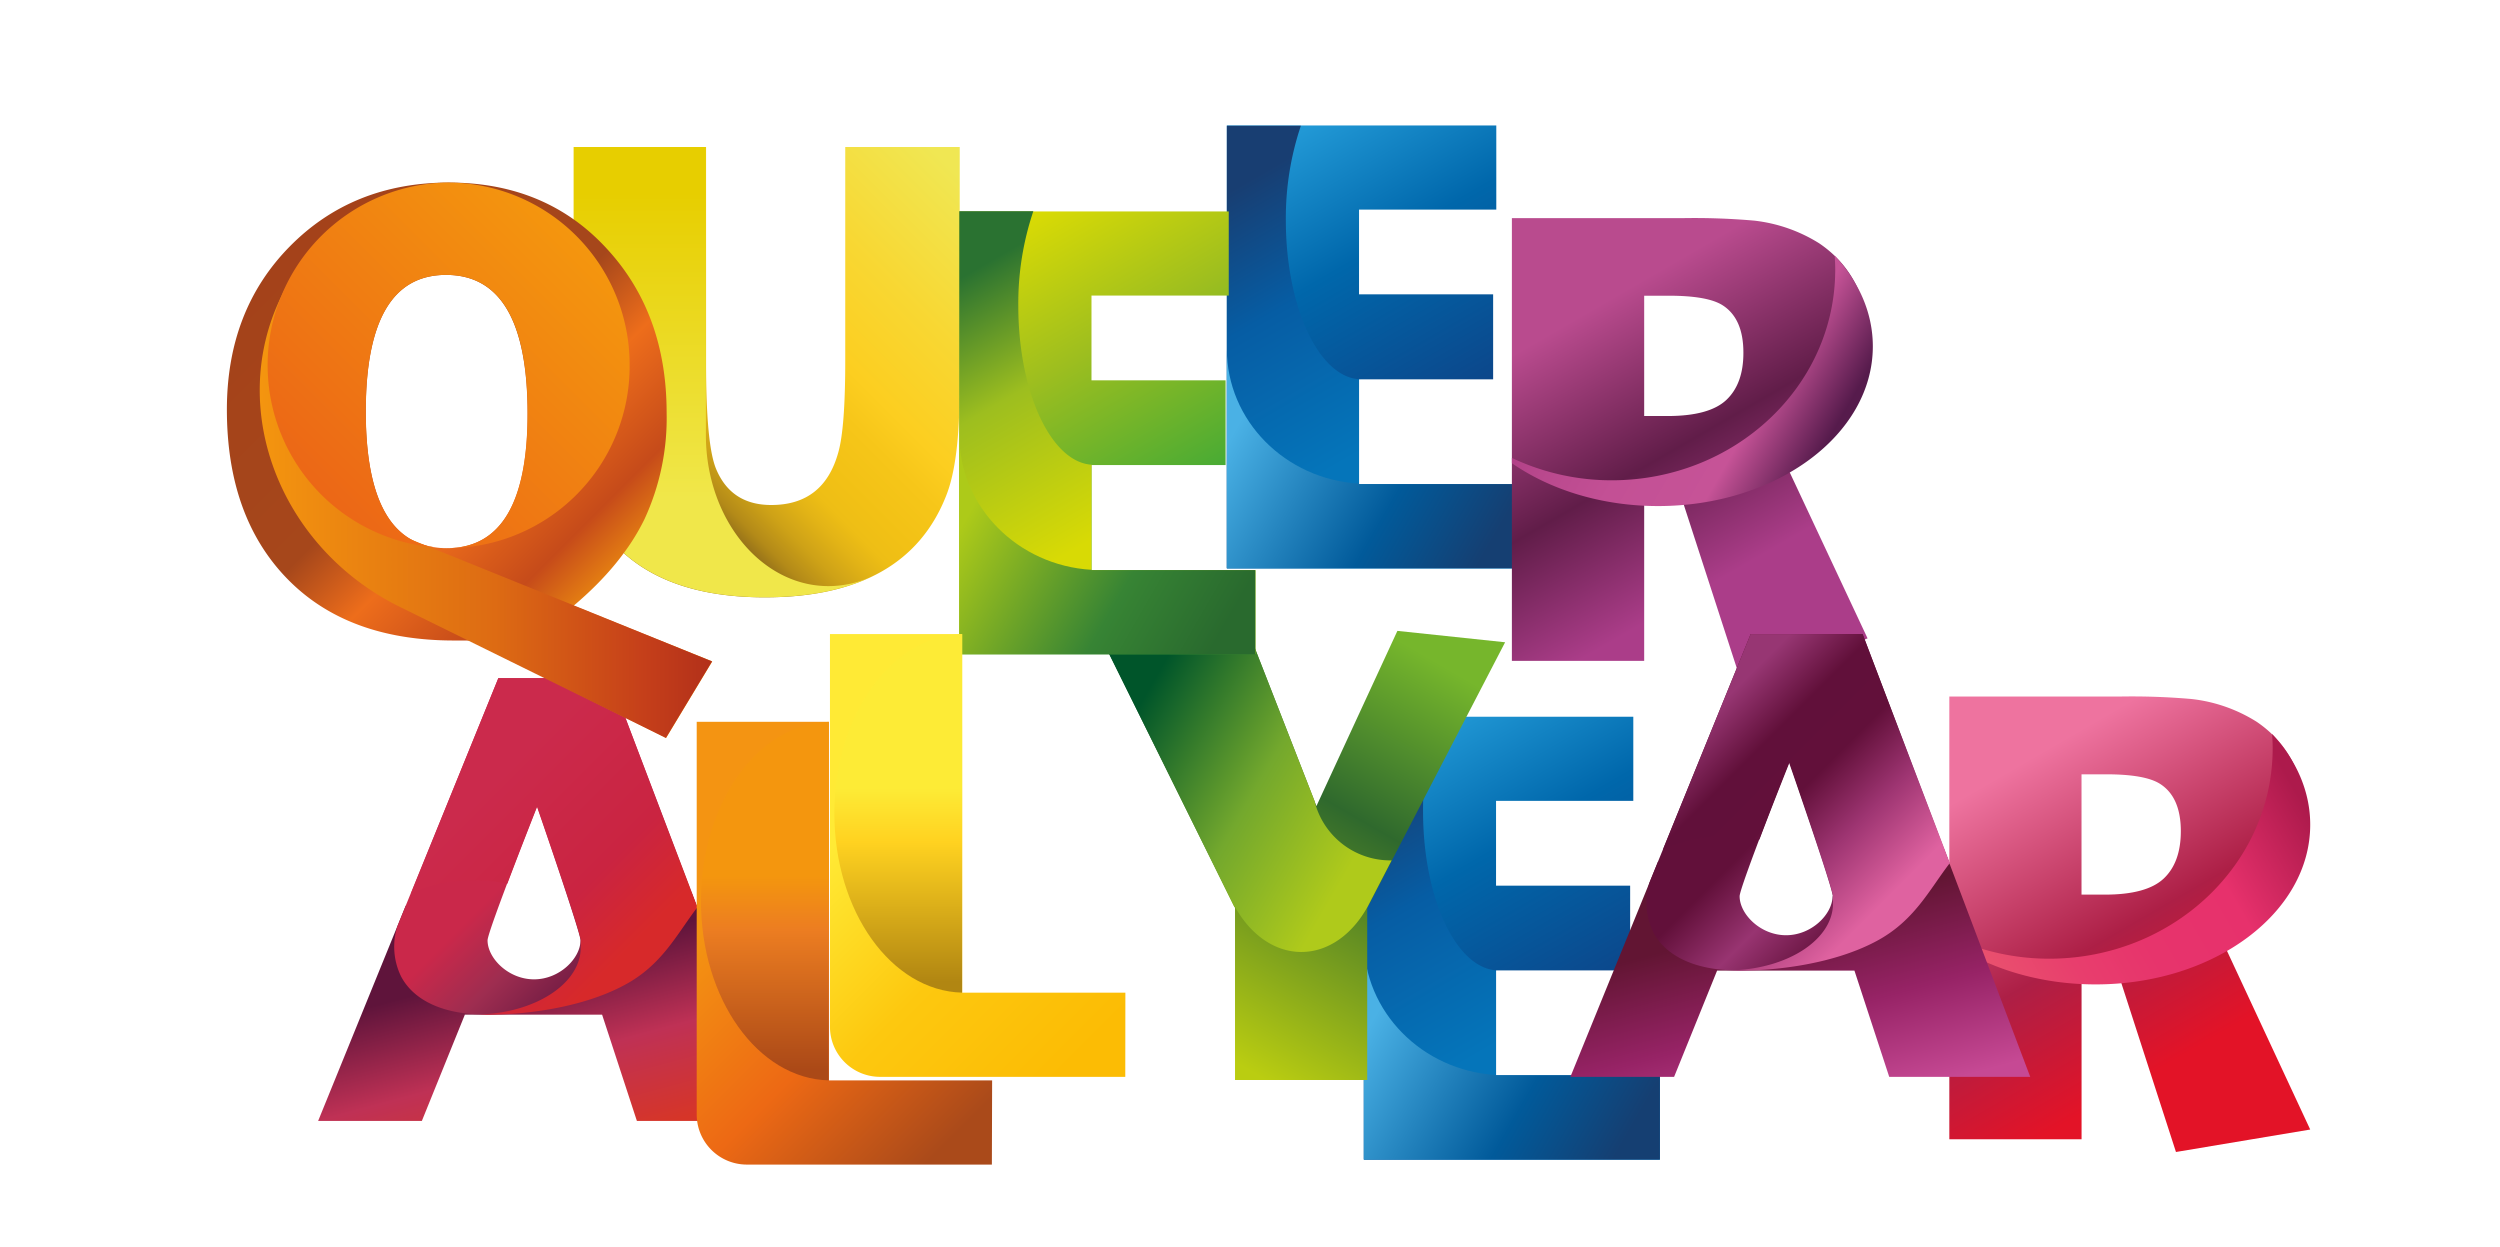 <?xml version="1.0" encoding="UTF-8" standalone="no"?>
<svg xmlns:dc="http://purl.org/dc/elements/1.1/" 
   xmlns:cc="http://creativecommons.org/ns#" 
   xmlns:rdf="http://www.w3.org/1999/02/22-rdf-syntax-ns#" 
   xmlns:svg="http://www.w3.org/2000/svg" 
   xmlns="http://www.w3.org/2000/svg" 
   xmlns:xlink="http://www.w3.org/1999/xlink" 
   xmlns:sodipodi="http://sodipodi.sourceforge.net/DTD/sodipodi-0.dtd" 
   xmlns:inkscape="http://www.inkscape.org/namespaces/inkscape" id="Ebene_1" data-name="Ebene 1" viewBox="0 0 498.696 248.736" version="1.1" sodipodi:docname="logo_with_shadow.svg" inkscape:version="0.92.2 5c3e80d, 2017-08-06" width="498.696" height="248.736">
   <sodipodi:namedview pagecolor="#ffffff" bordercolor="#666666" borderopacity="1" objecttolerance="10" gridtolerance="10" guidetolerance="10" inkscape:pageopacity="0" inkscape:pageshadow="2" inkscape:window-width="1680" inkscape:window-height="1006" id="namedview291" showgrid="false" inkscape:zoom="2.8284271" inkscape:cx="181.29669" inkscape:cy="120.47593" inkscape:window-x="35" inkscape:window-y="0" inkscape:window-maximized="0" inkscape:current-layer="Ebene_1" fit-margin-top="0" fit-margin-left="0" fit-margin-right="0" fit-margin-bottom="0" />
   <defs id="defs226">
      <linearGradient gradientUnits="userSpaceOnUse" y2="292.53" x2="505.12" y1="200.71" x1="452.11" id="E13">
         <stop id="stop1144" stop-color="#2198d5" offset="0.08" />
         <stop id="stop1146" stop-color="#0067ab" offset="0.34" />
         <stop id="stop1148" stop-color="#0c478b" offset="0.66" />
      </linearGradient>
      <linearGradient gradientUnits="userSpaceOnUse" y2="208.51" x2="438.61" y1="300.32" x1="491.62" id="E12">
         <stop id="stop1118" stop-color="#0575ba" offset="0.34" />
         <stop id="stop1120" stop-color="#065da4" offset="0.65" />
         <stop id="stop1122" stop-color="#183e72" offset="0.89" />
      </linearGradient>
      <linearGradient gradientUnits="userSpaceOnUse" y2="296.13" x2="506.39" y1="259.62" x1="443.15" id="E11">
         <stop id="stop1111" stop-color="#4ab1e5" offset="0.13" />
         <stop id="stop1113" stop-color="#015a9a" offset="0.6" />
         <stop id="stop1115" stop-color="#153f72" offset="0.89" />
      </linearGradient>
      <style id="style2">.cls-1{fill:url(#Unbenannter_Verlauf_160);}.cls-2{fill:url(#Unbenannter_Verlauf_164);}.cls-3{fill:url(#Unbenannter_Verlauf_51);}.cls-4{fill:url(#Unbenannter_Verlauf_55);}.cls-5{fill:url(#Unbenannter_Verlauf_58);}.cls-6{fill:url(#Unbenannter_Verlauf_51-2);}.cls-7{fill:url(#Unbenannter_Verlauf_55-2);}.cls-8{fill:url(#Unbenannter_Verlauf_58-2);}.cls-9{fill:url(#Unbenannter_Verlauf_22);}.cls-10{fill:url(#Unbenannter_Verlauf_8);}.cls-11{fill:url(#Unbenannter_Verlauf_90);}.cls-12{fill:url(#Unbenannter_Verlauf_83);}.cls-13{fill:url(#Unbenannter_Verlauf_77);}.cls-14{fill:url(#Unbenannter_Verlauf_119);}.cls-15{fill:url(#Unbenannter_Verlauf_127);}.cls-16{fill:url(#Unbenannter_Verlauf_104);}.cls-17{fill:url(#Unbenannter_Verlauf_105);}.cls-18{fill:url(#Unbenannter_Verlauf_71);}.cls-19{fill:url(#Unbenannter_Verlauf_68);}.cls-20{fill:url(#Unbenannter_Verlauf_35);}.cls-21{fill:url(#Unbenannter_Verlauf_39);}.cls-22{fill:url(#Unbenannter_Verlauf_46);}.cls-23{fill:url(#Unbenannter_Verlauf_28);}.cls-24{fill:url(#Unbenannter_Verlauf_11);}.cls-25{fill:url(#Unbenannter_Verlauf_16);}.cls-26{fill:url(#Unbenannter_Verlauf_108);}.cls-27{fill:url(#Unbenannter_Verlauf_113);}.cls-28{fill:url(#Unbenannter_Verlauf_133);}.cls-29{fill:url(#Unbenannter_Verlauf_151);}.cls-30{fill:url(#Unbenannter_Verlauf_155);}</style>
      <linearGradient id="R12" x1="571.62" y1="195.1" x2="627.02" y2="291.06" gradientUnits="userSpaceOnUse">
         <stop offset="0.17" stop-color="#ee739f" id="stop4" />
         <stop offset="0.52" stop-color="#ad1f46" id="stop6" />
         <stop offset="0.77" stop-color="#e31327" id="stop8" />
      </linearGradient>
      <linearGradient id="R11" x1="574.27" y1="257.29" x2="641.21" y2="218.64" gradientUnits="userSpaceOnUse">
         <stop offset="0.02" stop-color="#ea556e" id="stop11" />
         <stop offset="0.07" stop-color="#e94f6e" id="stop13" />
         <stop offset="0.25" stop-color="#e83e6d" id="stop15" />
         <stop offset="0.44" stop-color="#e7346c" id="stop17" />
         <stop offset="0.69" stop-color="#e7316c" id="stop19" />
         <stop offset="0.97" stop-color="#ad1a4c" id="stop21" />
      </linearGradient>
      <linearGradient id="E23" x1="452.11" y1="200.71" x2="505.12" y2="292.53" gradientUnits="userSpaceOnUse">
         <stop offset="0.08" stop-color="#2198d5" id="stop24" />
         <stop offset="0.34" stop-color="#0067ab" id="stop26" />
         <stop offset="0.66" stop-color="#0c478b" id="stop28" />
      </linearGradient>
      <linearGradient id="E22" x1="491.62" y1="300.32" x2="438.61" y2="208.51" gradientUnits="userSpaceOnUse">
         <stop offset="0.34" stop-color="#0575ba" id="stop31" />
         <stop offset="0.65" stop-color="#065da4" id="stop33" />
         <stop offset="0.89" stop-color="#183e72" id="stop35" />
      </linearGradient>
      <linearGradient id="E21" x1="443.15" y1="259.62" x2="506.39" y2="296.13" gradientUnits="userSpaceOnUse">
         <stop offset="0.13" stop-color="#4ab1e5" id="stop38" />
         <stop offset="0.6" stop-color="#015a9a" id="stop40" />
         <stop offset="0.89" stop-color="#153f72" id="stop42" />
      </linearGradient>
      <linearGradient id="Unbenannter_Verlauf_51-2" x1="424.78" y1="82.76" x2="477.79" y2="174.57" xlink:href="#E13" />
      <linearGradient id="Unbenannter_Verlauf_55-2" x1="464.29" y1="182.37" x2="411.28" y2="90.55" xlink:href="#E12" />
      <linearGradient id="Unbenannter_Verlauf_58-2" x1="415.82" y1="141.67" x2="479.05" y2="178.17" xlink:href="#E11" />
      <linearGradient id="U02" x1="293.43" y1="161.48" x2="367.46" y2="87.46" gradientUnits="userSpaceOnUse">
         <stop offset="0.19" stop-color="#967219" id="stop48" />
         <stop offset="0.22" stop-color="#b38a18" id="stop50" />
         <stop offset="0.27" stop-color="#cea217" id="stop52" />
         <stop offset="0.32" stop-color="#e2b316" id="stop54" />
         <stop offset="0.36" stop-color="#eebe15" id="stop56" />
         <stop offset="0.41" stop-color="#f2c115" id="stop58" />
         <stop offset="0.5" stop-color="#f6c619" id="stop60" />
         <stop offset="0.57" stop-color="#fcce20" id="stop62" />
         <stop offset="0.74" stop-color="#f8d732" id="stop64" />
         <stop offset="0.98" stop-color="#f0e753" id="stop66" />
      </linearGradient>
      <linearGradient id="U01" x1="323.61" y1="92.78" x2="323.61" y2="192.55" gradientUnits="userSpaceOnUse" xlink:href="#U02">
         <stop offset="0.04" stop-color="#e7ce00" id="stop69" />
         <stop offset="0.65" stop-color="#f0e74a" id="stop71" />
      </linearGradient>
      <linearGradient id="A03" x1="51.38" y1="151.41" x2="67.09" y2="210.05" gradientUnits="userSpaceOnUse" xlink:href="#A02">
         <stop offset="0.29" stop-color="#5f143b" id="stop74" />
         <stop offset="0.61" stop-color="#bf3155" id="stop76" />
         <stop offset="0.91" stop-color="#d63528" id="stop78" />
      </linearGradient>
      <linearGradient id="A02" x1="264.1" y1="207.94" x2="307.02" y2="250.86" gradientUnits="userSpaceOnUse">
         <stop offset="0.49" stop-color="#ca284a" id="stop81" />
         <stop offset="0.7" stop-color="#9e2d50" id="stop83" />
         <stop offset="0.91" stop-color="#701b43" id="stop85" />
      </linearGradient>
      <linearGradient id="A01" x1="266.24" y1="205.8" x2="310.17" y2="249.73" gradientUnits="userSpaceOnUse" xlink:href="#A02">
         <stop offset="0.22" stop-color="#cb2a4c" id="stop88" />
         <stop offset="0.67" stop-color="#ca2441" id="stop90" />
         <stop offset="0.91" stop-color="#d7292a" id="stop92" />
      </linearGradient>
      <linearGradient id="Y02" x1="407.03" y1="263.17" x2="458.31" y2="174.36" gradientUnits="userSpaceOnUse">
         <stop offset="0.03" stop-color="#bacd11" id="stop95" />
         <stop offset="0.56" stop-color="#2f692d" id="stop97" />
         <stop offset="0.9" stop-color="#76b62c" id="stop99" />
      </linearGradient>
      <linearGradient id="Y01" x1="395.4" y1="195.26" x2="456.79" y2="230.7" gradientUnits="userSpaceOnUse" xlink:href="#Y02">
         <stop offset="0.16" stop-color="#00552a" id="stop102" />
         <stop offset="0.56" stop-color="#73a82d" id="stop104" />
         <stop offset="0.9" stop-color="#afca1b" id="stop106" />
      </linearGradient>
      <linearGradient id="L02" x1="303.93" y1="216.33" x2="377.56" y2="289.96" gradientUnits="userSpaceOnUse">
         <stop offset="0.29" stop-color="#f49412" id="stop109" />
         <stop offset="0.61" stop-color="#ed6914" id="stop111" />
         <stop offset="0.91" stop-color="#aa4a1a" id="stop113" />
      </linearGradient>
      <linearGradient id="L01" x1="331.59" y1="273.84" x2="331.59" y2="202.33" gradientUnits="userSpaceOnUse" xlink:href="#L02">
         <stop offset="0.03" stop-color="#ab4917" id="stop116" />
         <stop offset="0.42" stop-color="#ec7d21" id="stop118" />
         <stop offset="0.57" stop-color="#f4960e" id="stop120" />
      </linearGradient>
      <linearGradient id="R02" x1="484.36" y1="99.67" x2="538.4" y2="193.26" gradientUnits="userSpaceOnUse">
         <stop offset="0.22" stop-color="#b94b8e" id="stop123" />
         <stop offset="0.52" stop-color="#611d49" id="stop125" />
         <stop offset="0.77" stop-color="#ab3d89" id="stop127" />
      </linearGradient>
      <linearGradient id="R01" x1="497.14" y1="121.07" x2="544.34" y2="148.33" gradientUnits="userSpaceOnUse" xlink:href="#R02">
         <stop offset="0" stop-color="#b14187" id="stop130" />
         <stop offset="0.12" stop-color="#b9488d" id="stop132" />
         <stop offset="0.37" stop-color="#c35095" id="stop134" />
         <stop offset="0.69" stop-color="#c65397" id="stop136" />
         <stop offset="0.97" stop-color="#561b4c" id="stop138" />
      </linearGradient>
      <linearGradient id="E03" x1="371.41" y1="99.91" x2="424.42" y2="191.72" gradientUnits="userSpaceOnUse" spreadMethod="pad">
         <stop offset="0.08" stop-color="#d8da05" id="stop141" />
         <stop offset="0.35" stop-color="#9dbe1f" id="stop143" />
         <stop offset="0.66" stop-color="#49ab34" id="stop145" />
      </linearGradient>
      <linearGradient id="E02" x1="410.92" y1="199.52" x2="357.91" y2="107.7" gradientUnits="userSpaceOnUse" spreadMethod="pad" xlink:href="#E03">
         <stop offset="0.34" stop-color="#d8da05" id="stop148" />
         <stop offset="0.65" stop-color="#9dbe1f" id="stop150" />
         <stop offset="0.89" stop-color="#2a7231" id="stop152" />
      </linearGradient>
      <linearGradient id="E01" x1="362.45" y1="158.82" x2="425.68" y2="195.32" gradientUnits="userSpaceOnUse">
         <stop offset="0.13" stop-color="#adca19" id="stop155" />
         <stop offset="0.6" stop-color="#378434" id="stop157" />
         <stop offset="0.89" stop-color="#296a2e" id="stop159" />
      </linearGradient>
      <linearGradient id="Q03" x1="235.88" y1="108.49" x2="322.41" y2="195.01" gradientUnits="userSpaceOnUse" xlink:href="#Q02">
         <stop offset="0" stop-color="#a4421a" id="stop162" />
         <stop offset="0.37" stop-color="#a6471b" id="stop164" />
         <stop offset="0.5" stop-color="#ed6d1b" id="stop166" />
         <stop offset="0.66" stop-color="#c64b1a" id="stop168" />
         <stop offset="0.79" stop-color="#f4990e" id="stop170" />
      </linearGradient>
      <linearGradient id="Q02" x1="230.86" y1="158.4" x2="321.1" y2="158.4" gradientUnits="userSpaceOnUse">
         <stop offset="0" stop-color="#f4950f" id="stop173" />
         <stop offset="0.52" stop-color="#dd6b13" id="stop175" />
         <stop offset="0.85" stop-color="#c53f1a" id="stop177" />
         <stop offset="1" stop-color="#b2301a" id="stop179" />
      </linearGradient>
      <linearGradient id="Q01" x1="242.81" y1="156.88" x2="294.15" y2="105.55" gradientUnits="userSpaceOnUse" xlink:href="#Q02">
         <stop offset="0" stop-color="#ec6716" id="stop182" />
         <stop offset="1" stop-color="#f4960e" id="stop184" />
      </linearGradient>
      <linearGradient id="L12" x1="330.54" y1="198.83" x2="404.17" y2="272.46" gradientUnits="userSpaceOnUse">
         <stop offset="0.29" stop-color="#ffea35" id="stop187" />
         <stop offset="0.61" stop-color="#fdc80f" id="stop189" />
         <stop offset="0.91" stop-color="#fcbc04" id="stop191" />
      </linearGradient>
      <linearGradient id="L11" x1="358.2" y1="256.34" x2="358.2" y2="184.83" gradientUnits="userSpaceOnUse" xlink:href="#L12">
         <stop offset="0.03" stop-color="#b18612" id="stop194" />
         <stop offset="0.42" stop-color="#ffd220" id="stop196" />
         <stop offset="0.57" stop-color="#fdeb36" id="stop198" />
      </linearGradient>
      <linearGradient id="A13" x1="301.19" y1="142.61" x2="316.9" y2="201.25" gradientUnits="userSpaceOnUse">
         <stop offset="0.29" stop-color="#621533" id="stop201" />
         <stop offset="0.62" stop-color="#972366" id="stop203" />
         <stop offset="0.94" stop-color="#c64994" id="stop205" />
      </linearGradient>
      <linearGradient id="A12" x1="513.91" y1="199.14" x2="556.83" y2="242.06" gradientUnits="userSpaceOnUse">
         <stop offset="0.49" stop-color="#62103a" id="stop208" />
         <stop offset="0.7" stop-color="#983471" id="stop210" />
         <stop offset="0.92" stop-color="#62103a" id="stop212" />
      </linearGradient>
      <linearGradient id="A11" x1="516.05" y1="197" x2="559.98" y2="240.93" gradientUnits="userSpaceOnUse">
         <stop offset="0.09" stop-color="#973673" id="stop215" />
         <stop offset="0.28" stop-color="#61103a" id="stop217" />
         <stop offset="0.47" stop-color="#62103a" id="stop219" />
         <stop offset="0.67" stop-color="#9d3471" id="stop221" />
         <stop offset="0.91" stop-color="#df62a0" id="stop223" />
      </linearGradient>
      <linearGradient inkscape:collect="always" xlink:href="#A02" id="linearGradient1100" gradientUnits="userSpaceOnUse" x1="264.1" y1="207.94" x2="307.02" y2="250.86" />
      <linearGradient inkscape:collect="always" xlink:href="#E23" id="linearGradient1102" gradientUnits="userSpaceOnUse" x1="452.11" y1="200.71" x2="505.12" y2="292.53" />
      <filter style="color-interpolation-filters:sRGB" inkscape:label="Drop Shadow" id="filter6343">
         <feFlood flood-opacity="0.365" flood-color="rgb(0,0,0)" result="flood" id="feFlood6333" />
         <feComposite in="flood" in2="SourceGraphic" operator="in" result="composite1" id="feComposite6335" />
         <feGaussianBlur in="composite1" stdDeviation="3" result="blur" id="feGaussianBlur6337" />
         <feOffset dx="3.7" dy="4.3" result="offset" id="feOffset6339" />
         <feComposite in="SourceGraphic" in2="offset" operator="over" result="composite2" id="feComposite6341" />
      </filter>
      <linearGradient inkscape:collect="always" xlink:href="#U02" id="linearGradient6357" gradientUnits="userSpaceOnUse" x1="293.43" y1="161.48" x2="367.46" y2="87.46" />
      <linearGradient inkscape:collect="always" xlink:href="#Y02" id="linearGradient6359" gradientUnits="userSpaceOnUse" x1="407.03" y1="263.17" x2="458.31" y2="174.36" />
      <linearGradient inkscape:collect="always" xlink:href="#L02" id="linearGradient6361" gradientUnits="userSpaceOnUse" x1="303.93" y1="216.33" x2="377.56" y2="289.96" />
      <linearGradient inkscape:collect="always" xlink:href="#R02" id="linearGradient6363" gradientUnits="userSpaceOnUse" x1="484.36" y1="99.67" x2="538.4" y2="193.26" />
      <linearGradient inkscape:collect="always" xlink:href="#E03" id="linearGradient6365" gradientUnits="userSpaceOnUse" x1="371.41" y1="99.91" x2="424.42" y2="191.72" spreadMethod="pad" />
      <linearGradient inkscape:collect="always" xlink:href="#Q02" id="linearGradient6367" gradientUnits="userSpaceOnUse" x1="230.86" y1="158.4" x2="321.1" y2="158.4" />
      <linearGradient inkscape:collect="always" xlink:href="#L12" id="linearGradient6369" gradientUnits="userSpaceOnUse" x1="330.54" y1="198.83" x2="404.17" y2="272.46" />
   </defs>
   <title id="title228">Queer All Year Ohne Schatten Linear</title>
   <g id="g6163" style="filter:url(#filter6343)" transform="translate(41.598,20.728)">
      <path style="fill:url(#R12)" id="path230" transform="translate(-224.32,-83.36)" d="m 639.86,283.65 -26.78,4.48 -12,-37.11 h -6.83 v 34.57 h -26.38 v -88.32 h 34.32 a 137.44,137.44 0 0 1 14,0.5 30.75,30.75 0 0 1 13,4.55 Q 639,209 639,222.5 q 0,16 -16.28,24.36 z m -25.81,-59.5 q 0,-6.83 -4.17,-9.47 -3,-1.89 -10.72,-1.89 h -4.92 v 24 h 4.67 q 8.33,0 11.73,-3.21 3.4,-3.21 3.41,-9.43 z" class="cls-1" inkscape:connector-curvature="0" />
      <path style="fill:url(#R11)" id="path232" transform="translate(-224.32,-83.36)" d="m 632.26,204.75 c 0.06,0.93 0.11,1.87 0.11,2.82 0,23.21 -20,42 -44.58,42 a 46.44,46.44 0 0 1 -19.92,-4.47 v 1.06 c 7.64,5.29 17.89,8.54 29.16,8.54 23.66,0 42.83,-14.26 42.83,-31.86 0,-6.7 -2.81,-12.94 -7.6,-18.09 z" class="cls-2" inkscape:connector-curvature="0" />
      <path style="fill:url(#linearGradient1102);fill-opacity:1" id="path234" transform="translate(-224.32,-83.36)" d="m 510.13,289.64 h -59.05 v -88.33 h 53.75 v 16.78 H 477.45 V 235 h 26.75 v 16.91 h -26.75 v 20.94 h 32.68 z" class="cls-3" inkscape:connector-curvature="0" />
      <path style="fill:url(#E22)" id="path236" transform="translate(-224.32,-83.36)" d="M 477.45,272.85 V 251.91 H 478 c -8.35,0 -15.11,-14.21 -15.11,-31.73 a 57.66,57.66 0 0 1 3,-18.87 h -14.81 v 88.33 h 59.05 v -16.79 z" class="cls-4" inkscape:connector-curvature="0" />
      <path style="fill:url(#E21)" id="path238" transform="translate(-224.32,-83.36)" d="m 477.45,272.85 v -0.08 c -14.71,-0.88 -26.37,-12.56 -26.37,-26.88 v 43.75 h 59.05 v -16.79 z" class="cls-5" inkscape:connector-curvature="0" />
      <path style="fill:url(#Unbenannter_Verlauf_51-2);fill-opacity:1" id="path240" transform="translate(-224.32,-83.36)" d="M 482.8,171.68 H 423.75 V 83.36 h 53.75 v 16.78 h -27.38 v 16.91 h 26.75 V 134 h -26.75 v 21 h 32.68 z" class="cls-6" inkscape:connector-curvature="0" />
      <path style="fill:url(#Unbenannter_Verlauf_55-2);fill-opacity:1" id="path242" transform="translate(-224.32,-83.36)" d="M 450.12,154.9 V 134 h 0.5 c -8.34,0 -15.1,-14.2 -15.1,-31.72 a 57.66,57.66 0 0 1 3,-18.87 h -14.77 v 88.32 H 482.8 V 154.9 Z" class="cls-7" inkscape:connector-curvature="0" />
      <path style="fill:url(#Unbenannter_Verlauf_58-2);fill-opacity:1" id="path244" transform="translate(-224.32,-83.36)" d="m 450.12,154.9 v -0.09 c -14.72,-0.88 -26.37,-12.55 -26.37,-26.87 v 43.74 H 482.8 V 154.9 Z" class="cls-8" inkscape:connector-curvature="0" />
      <path style="fill:url(#linearGradient6357)" id="path246" transform="translate(-224.32,-83.36)" d="m 370.43,136.23 q 0,14.27 -2.65,20.94 -7.95,20.33 -36.21,20.32 -23,0 -32.68,-14 A 29.69,29.69 0 0 1 294,149.86 139.72,139.72 0 0 1 293.5,135.22 V 87.65 h 26.37 v 43.15 q 0,16.27 2,21.08 3,7.19 11,7.19 10.47,0 13.37,-10.48 1.4,-4.92 1.39,-18.42 V 87.65 h 22.84 z" class="cls-9" inkscape:connector-curvature="0" />
      <path style="fill:url(#U01);fill-opacity:1" id="path248" transform="translate(-224.32,-83.36)" d="m 344.31,175.25 c -13.52,0 -24.48,-13.51 -24.48,-30.17 V 87.65 h -26.37 v 47.57 a 139.72,139.72 0 0 0 0.5,14.64 29.69,29.69 0 0 0 4.93,13.62 q 9.71,14 32.68,14 c 8.92,0 16.3,-1.54 22.19,-4.57 a 20.51,20.51 0 0 1 -9.45,2.34 z" class="cls-10" inkscape:connector-curvature="0" />
      <polygon style="fill:url(#A03);fill-opacity:1" id="polygon250" points="49.39,171.39 35.64,155.63 18.16,198.58 38.85,198.58 47.43,177.38 74.81,177.38 81.75,198.58 109.89,198.58 92.63,152.98 66.7,171.61 " class="cls-11" />
      <path style="fill:url(#linearGradient1100);fill-opacity:1" id="path252" transform="translate(-224.32,-83.36)" d="m 300.77,193.61 h -22.34 l -20.16,49.53 a 13.55,13.55 0 0 0 0.77,10 c 5.2,9.76 23.6,10.11 41.1,0.79 a 55.44,55.44 0 0 0 17.92,-14.67 z m -5.95,52.3 c 0,3.56 -4.15,7.78 -9.27,7.78 -5.12,0 -9.27,-4.22 -9.27,-7.78 0,-1.78 9.85,-26.69 9.85,-26.69 0,0 8.69,25.12 8.69,26.69 z" class="cls-12" inkscape:connector-curvature="0" />
      <path style="fill:url(#A01);fill-opacity:1" id="path254" transform="translate(-224.32,-83.36)" d="M 300.77,193.61 H 278.43 L 261,236.55 a 30.15,30.15 0 0 1 12.6,-2.62 32.89,32.89 0 0 1 6.63,0.67 c 2.75,-7.29 5.95,-15.38 5.95,-15.38 0,0 8.69,25.12 8.69,26.69 v 1.42 c 0,7.21 -9.05,13.08 -20.39,13.37 7.55,0.27 20,-1 29,-5.81 7.6,-4 10.54,-10.2 14.67,-15.6 z" class="cls-13" inkscape:connector-curvature="0" />
      <path style="fill:url(#linearGradient6359)" id="path256" transform="translate(-224.32,-83.36)" d="m 479.26,186.45 -27.51,53 v 34.32 h -26.37 v -34.32 l -25.62,-51.74 28.24,-3.53 13.62,34.95 16.15,-34.95 z" class="cls-14" inkscape:connector-curvature="0" />
      <path style="fill:url(#Y01);fill-opacity:1" id="path258" transform="translate(-224.32,-83.36)" d="m 441.75,219.79 q -0.3,-0.85 -0.51,-1.71 l -13.24,-33.9 -28.27,3.53 25.51,51.52 h 0.14 c 3,5.43 7.82,9 13.22,9 5.4,0 10.18,-3.53 13.21,-9 v 0 l 4.81,-9.27 a 15.57,15.57 0 0 1 -14.87,-10.17 z" class="cls-15" inkscape:connector-curvature="0" />
      <path style="fill:url(#linearGradient6361)" id="path260" transform="translate(-224.32,-83.36)" d="M 376.88,290.64 H 328 a 10,10 0 0 1 -10,-10 v -78.33 h 26.38 v 71.54 h 32.55 z" class="cls-16" inkscape:connector-curvature="0" />
      <path style="fill:url(#L01);fill-opacity:1" id="path262" transform="translate(-224.32,-83.36)" d="m 344.33,273.84 v -71.51 c -14.11,0.33 -25.48,16.2 -25.48,35.75 0,19.55 11.37,35.43 25.48,35.76 z" class="cls-17" inkscape:connector-curvature="0" />
      <path style="fill:url(#linearGradient6363)" id="path264" transform="translate(-224.32,-83.36)" d="m 551.56,185.67 -24.77,10 -13,-40.08 H 507 v 34.57 h -26.39 v -88.32 h 34.32 a 137.44,137.44 0 0 1 14,0.5 30.88,30.88 0 0 1 13,4.54 q 9.84,6.69 9.84,20.19 0,16 -16.27,24.35 z m -24.77,-57 q 0,-6.81 -4.17,-9.46 -3,-1.89 -10.72,-1.89 H 507 v 24 h 4.67 q 8.33,0 11.73,-3.22 3.4,-3.22 3.39,-9.39 z" class="cls-18" inkscape:connector-curvature="0" />
      <path style="fill:url(#R01);fill-opacity:1" id="path266" transform="translate(-224.32,-83.36)" d="m 545,109.32 c 0.06,0.93 0.11,1.87 0.11,2.82 0,23.21 -20,42 -44.58,42 a 46.44,46.44 0 0 1 -19.92,-4.46 v 1.05 c 7.64,5.3 17.89,8.55 29.16,8.55 23.66,0 42.84,-14.27 42.84,-31.86 0,-6.72 -2.82,-12.96 -7.61,-18.1 z" class="cls-19" inkscape:connector-curvature="0" />
      <path style="fill:url(#linearGradient6365);fill-opacity:1" id="path268" transform="translate(-224.32,-83.36)" d="m 429.43,188.83 h -59.05 v -88.32 h 53.75 v 16.78 h -27.38 v 16.91 h 26.75 v 16.9 h -26.75 v 21 h 32.68 z" class="cls-20" inkscape:connector-curvature="0" />
      <path style="fill:url(#E02);fill-opacity:1" id="path270" transform="translate(-224.32,-83.36)" d="m 396.75,172.05 v -21 h 0.5 c -8.34,0 -15.1,-14.2 -15.1,-31.72 a 57.66,57.66 0 0 1 3,-18.87 h -14.77 v 88.32 h 59.05 v -16.73 z" class="cls-21" inkscape:connector-curvature="0" />
      <path style="fill:url(#E01)" id="path272" transform="translate(-224.32,-83.36)" d="M 396.75,172.05 V 172 c -14.71,-0.88 -26.37,-12.55 -26.37,-26.87 v 43.74 h 59.05 v -16.82 z" class="cls-22" inkscape:connector-curvature="0" />
      <path style="fill:url(#Q03);fill-opacity:1" id="path274" transform="translate(-224.32,-83.36)" d="M 321.1,190.27 311.89,205.54 273,186.1 h -3.4 q -21.33,0 -33.32,-12.36 -11.99,-12.36 -12,-33.69 0,-19.82 12.55,-32.56 12.55,-12.74 31.74,-12.74 19.54,0 31.67,13.38 Q 312,121 312,140.68 a 48,48 0 0 1 -4.41,21.2 q -4.43,9.09 -14.14,17.28 z m -36.85,-49.46 q 0,-27.65 -16.27,-27.64 -16,0 -16,27.26 0,27.26 16.15,27.25 16.13,0 16.12,-26.87 z" class="cls-23" inkscape:connector-curvature="0" />
      <path style="fill:url(#linearGradient6367)" id="path276" transform="translate(-224.32,-83.36)" d="m 290.62,177.93 v 0 l -29.67,-12 -12.95,-5.88 -7.87,-45.41 -1.3,-3.38 a 42.06,42.06 0 0 0 -3.75,6.3 c -10.9,22.56 -0.09,50.34 24.14,62.05 l 52.64,25.93 9.21,-15.27 z" class="cls-24" inkscape:connector-curvature="0" />
      <path style="fill:url(#Q01);fill-opacity:1" id="path278" transform="translate(-224.32,-83.36)" d="M 304.62,131.22 A 36.31,36.31 0 0 0 268.54,94.75 h -0.66 a 36.46,36.46 0 0 0 -0.11,72.89 Q 252,167.38 252,140.43 q 0,-27.25 16,-27.26 16.27,0 16.27,27.64 0,26.76 -16,26.87 h 0.26 a 36.3,36.3 0 0 0 36.09,-36.46 z" class="cls-25" inkscape:connector-curvature="0" />
      <path style="fill:url(#linearGradient6369)" id="path280" transform="translate(-224.32,-83.36)" d="m 403.49,273.14 h -48.91 a 10,10 0 0 1 -10,-10 v -78.33 h 26.38 v 71.54 h 32.55 z" class="cls-26" inkscape:connector-curvature="0" />
      <path style="fill:url(#L11);fill-opacity:1" id="path282" transform="translate(-224.32,-83.36)" d="m 370.94,256.34 v -71.51 c -14.11,0.33 -25.48,16.2 -25.48,35.75 0,19.55 11.37,35.42 25.48,35.76 z" class="cls-27" inkscape:connector-curvature="0" />
      <polygon style="fill:url(#A13)" id="polygon284" points="299.2,162.59 285.45,146.83 267.96,189.78 288.65,189.78 297.23,168.58 324.62,168.58 331.56,189.78 359.69,189.78 342.43,144.18 316.51,162.81 " class="cls-28" />
      <path style="fill:url(#A12)" id="path286" transform="translate(-224.32,-83.36)" d="m 550.57,184.81 h -22.33 l -20.17,49.53 a 13.55,13.55 0 0 0 0.77,10 c 5.21,9.76 23.61,10.11 41.11,0.79 a 55.66,55.66 0 0 0 17.92,-14.67 z m -6,52.3 c 0,3.56 -4.15,7.78 -9.27,7.78 -5.12,0 -9.26,-4.22 -9.26,-7.78 0,-1.78 9.85,-26.69 9.85,-26.69 0,0 8.73,25.12 8.73,26.69 z" class="cls-29" inkscape:connector-curvature="0" />
      <path style="fill:url(#A11)" id="path288" transform="translate(-224.32,-83.36)" d="m 550.57,184.81 h -22.33 l -17.48,42.94 a 30.09,30.09 0 0 1 12.6,-2.62 33,33 0 0 1 6.63,0.67 c 2.75,-7.29 6,-15.38 6,-15.38 0,0 8.68,25.12 8.68,26.69 v 1.42 c 0,7.21 -9,13.08 -20.38,13.37 7.54,0.27 20,-1 29,-5.81 7.61,-4.05 10.54,-10.2 14.68,-15.6 z" class="cls-30" inkscape:connector-curvature="0" />
   </g>
</svg>
